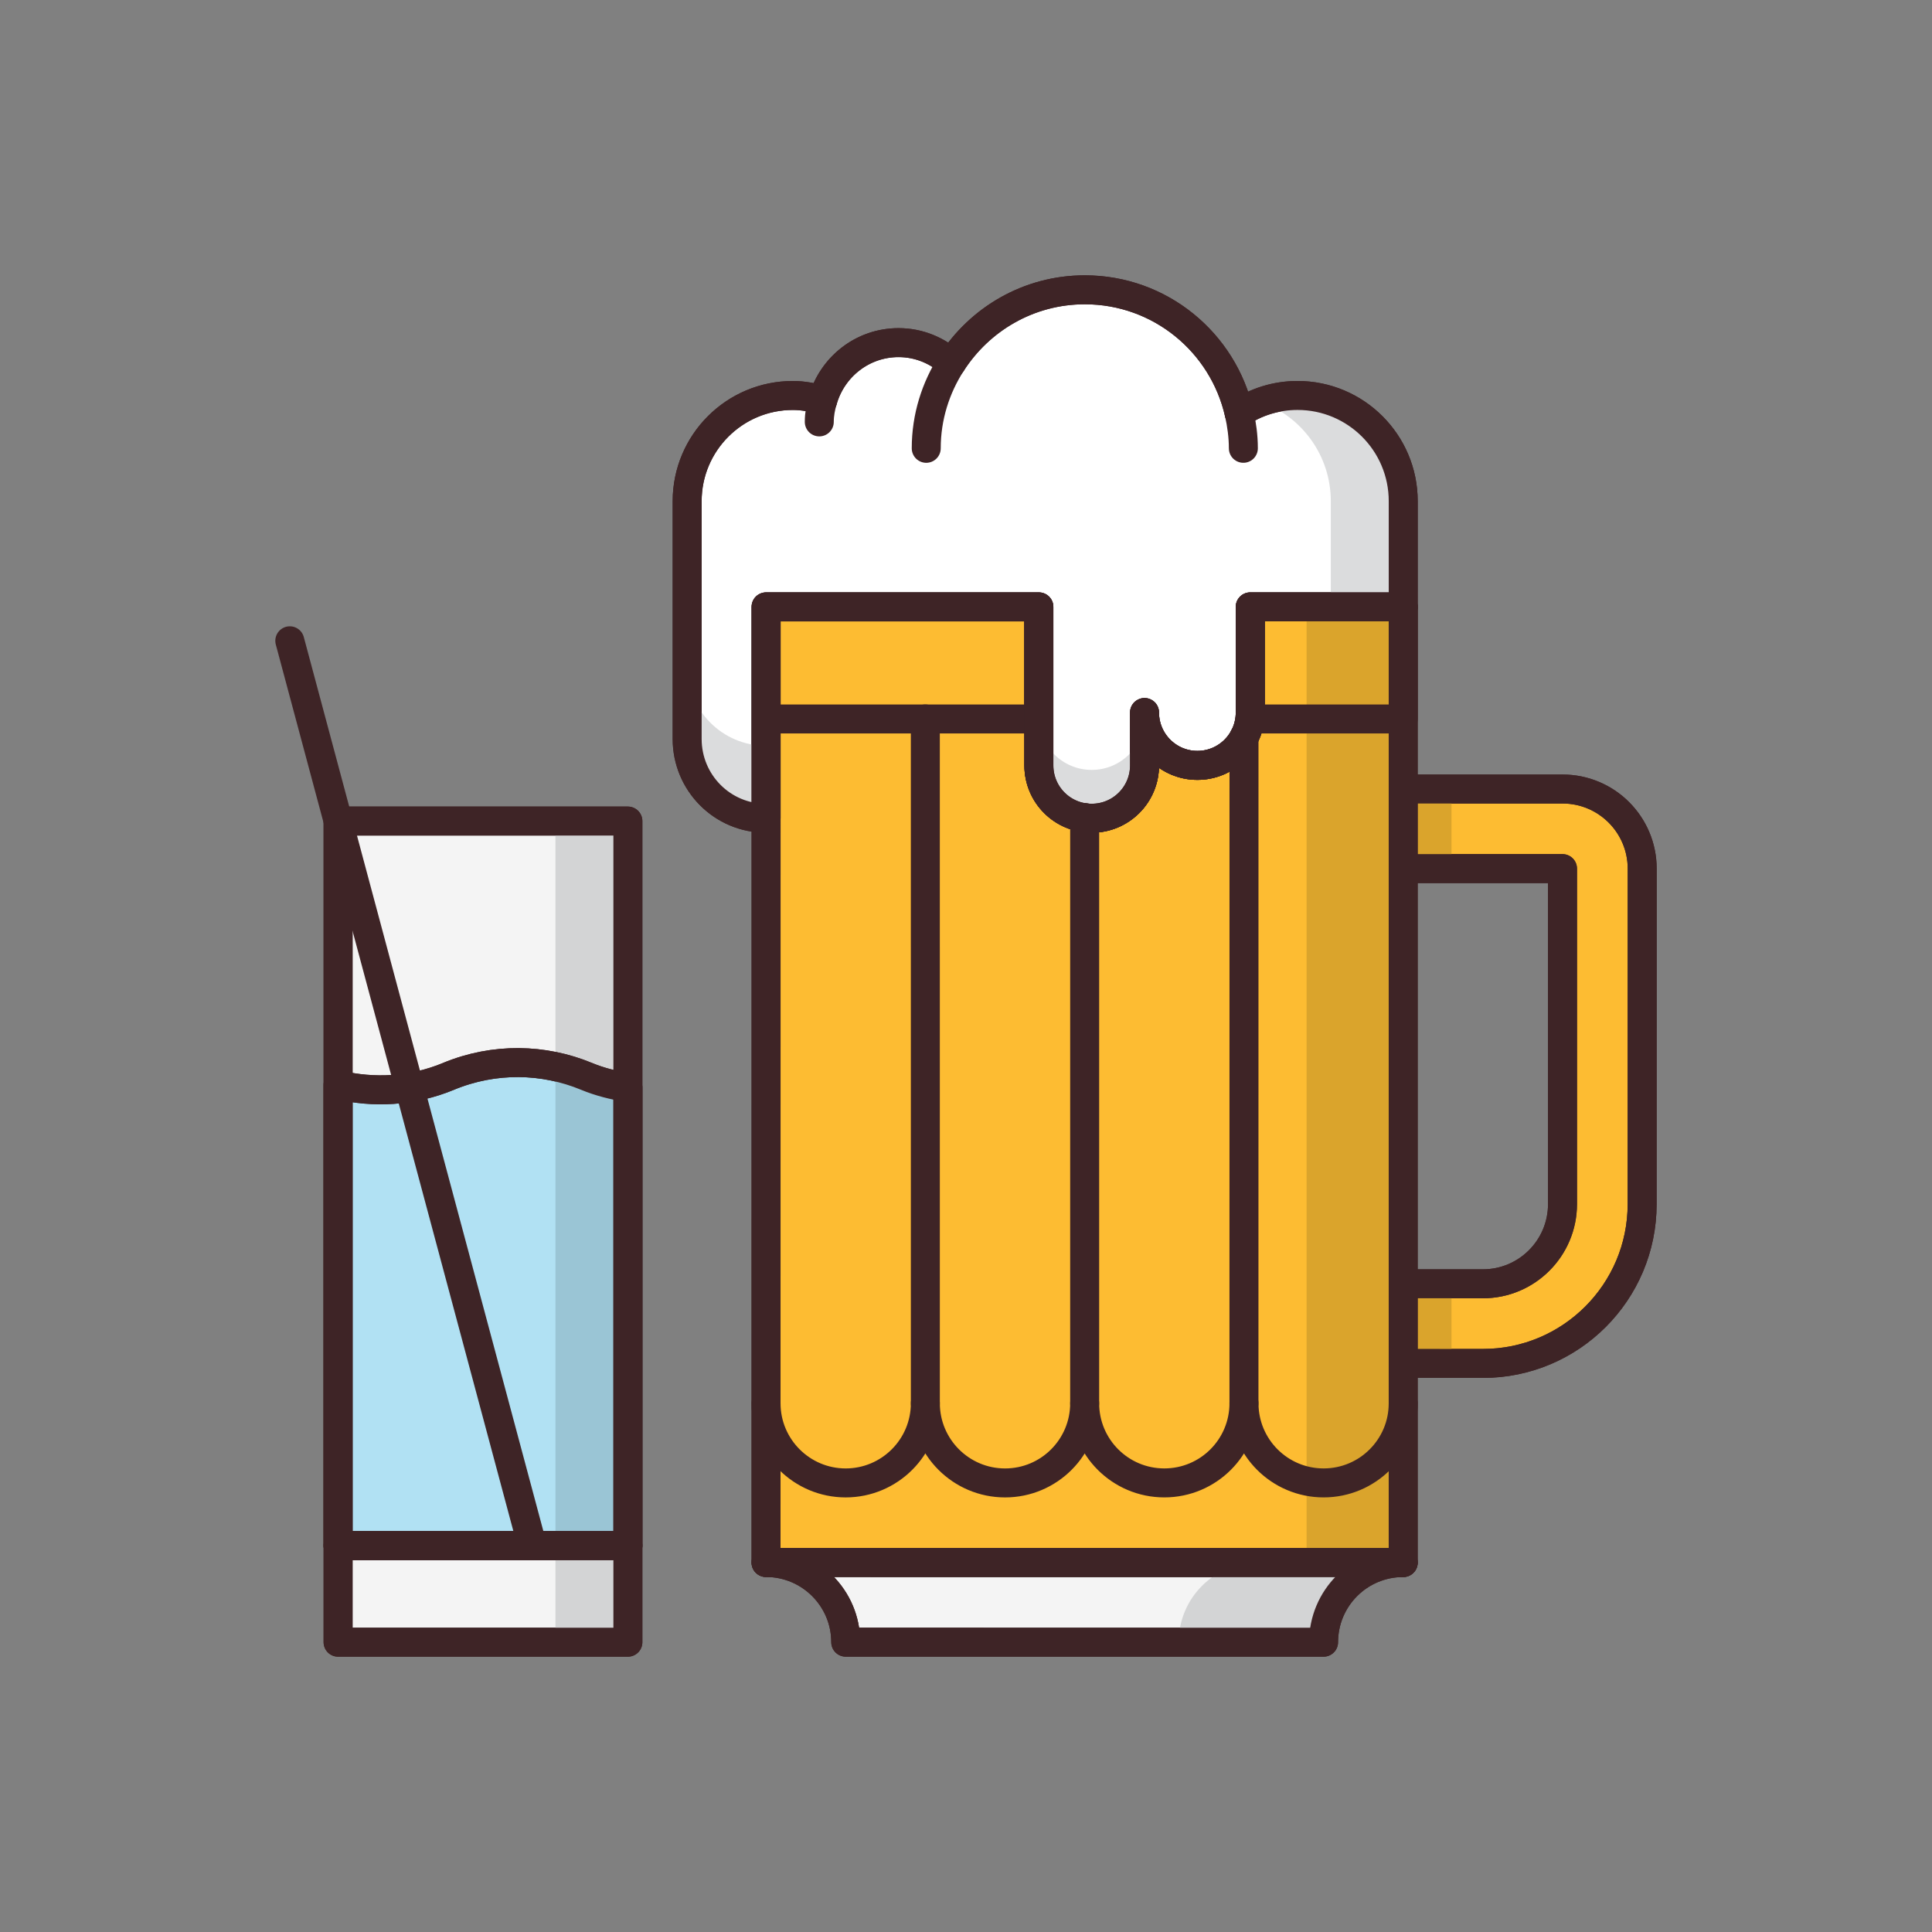 <?xml version="1.0" encoding="utf-8"?>
<!-- Generator: Adobe Illustrator 16.0.0, SVG Export Plug-In . SVG Version: 6.00 Build 0)  -->
<!DOCTYPE svg PUBLIC "-//W3C//DTD SVG 1.0//EN" "http://www.w3.org/TR/2001/REC-SVG-20010904/DTD/svg10.dtd">
<svg version="1.0" id="Layer_1" xmlns="http://www.w3.org/2000/svg" xmlns:xlink="http://www.w3.org/1999/xlink" x="0px" y="0px"
	 width="100px" height="100px" viewBox="0 0 100 100" enable-background="new 0 0 100 100" xml:space="preserve">
<rect x="0" y="0" width="100" height="100" fill="#808080" stroke="none"/>
<rect x="17.499" y="42.498" fill="#F4F4F4" stroke="#3E2426" stroke-width="1.5" stroke-linecap="round" stroke-linejoin="round" stroke-miterlimit="10" width="15" height="37.502"/>
<rect x="28.75" y="42.498" fill="#D3D4D5" width="3.75" height="37.502"/>
<path fill="#B1E1F3" stroke="#3E2426" stroke-width="1.5" stroke-linecap="round" stroke-linejoin="round" stroke-miterlimit="10" d="
	M32.5,56.292c-0.735-0.115-1.457-0.296-2.143-0.58c-2.207-0.915-4.762-0.985-7.144,0h0.004c-1.885,0.78-3.874,0.875-5.718,0.436V80
	h15V56.292z"/>
<path fill="#9AC5D5" d="M28.75,55.214V80h3.75V56.292c-0.735-0.115-1.457-0.296-2.143-0.58
	C29.838,55.497,29.299,55.334,28.75,55.214z"/>
<path fill="#FDBC32" stroke="#3E2426" stroke-width="1.5" stroke-linecap="round" stroke-linejoin="round" stroke-miterlimit="10" d="
	M64.714,36.88c0,1.513-1.227,2.736-2.737,2.736c-1.509,0-2.735-1.223-2.735-2.736v2.736c0,1.515-1.224,2.735-2.734,2.735
	c-1.513,0-2.735-1.221-2.735-2.735v-8.205H39.652v10.94l0,0L39.65,80.875l32.979,0.002V31.411h-7.916V36.88z"/>
<rect x="67.629" y="31.411" fill="#DAA42C" width="5.001" height="49.466"/>
<path fill="none" stroke="#3E2426" stroke-width="1.5" stroke-linecap="round" stroke-linejoin="round" stroke-miterlimit="10" d="
	M47.895,37.213l0.001,35.417L47.895,37.213z"/>
<path fill="none" stroke="#3E2426" stroke-width="1.5" stroke-linecap="round" stroke-linejoin="round" stroke-miterlimit="10" d="
	M72.63,72.633c0.002,2.277-1.843,4.123-4.12,4.122c-2.276,0-4.121-1.846-4.121-4.123h-0.002c0,2.277-1.843,4.123-4.122,4.123
	c-2.278,0-4.123-1.845-4.123-4.123c0,2.278-1.843,4.124-4.12,4.124s-4.126-1.849-4.126-4.126l0,0c0,2.277-1.845,4.123-4.122,4.126
	c-2.276-0.001-4.122-1.846-4.124-4.123c0.002,2.277,1.847,4.122,4.124,4.123c2.277-0.003,4.122-1.849,4.122-4.126l0,0
	c0,2.277,1.849,4.126,4.126,4.126s4.12-1.846,4.12-4.124c0,2.278,1.845,4.123,4.123,4.123c2.279,0,4.122-1.846,4.122-4.123h0.002
	c0,2.277,1.845,4.123,4.121,4.123C70.787,76.756,72.632,74.91,72.63,72.633z"/>
<path fill="#F4F4F4" stroke="#3E2426" stroke-width="1.5" stroke-linecap="round" stroke-linejoin="round" stroke-miterlimit="10" d="
	M68.508,85c0.002-2.28,1.843-4.122,4.122-4.123L39.65,80.875c2.278,0.002,4.125,1.847,4.125,4.124L68.508,85z"/>
<path fill="#D3D4D5" d="M65.131,80.875c-2.279,0.002-4.12,1.843-4.122,4.124h7.499c0.002-2.281,1.843-4.122,4.122-4.124H65.131z"/>
<path fill="#FDBC32" stroke="#3E2426" stroke-width="1.5" stroke-linecap="round" stroke-linejoin="round" stroke-miterlimit="10" d="
	M80.875,40.839H72.63v4.12h8.245v17.368c-0.002,2.277-1.845,4.12-4.119,4.122l-4.126-0.002v4.122l4.123,0.002
	c4.551,0.002,8.244-3.693,8.244-8.244L85,44.959C84.997,42.682,83.152,40.839,80.875,40.839z"/>
<rect x="72.63" y="40.839" fill="#DAA42C" width="2.499" height="4.12"/>
<rect x="72.63" y="66.448" fill="#DAA42C" width="2.499" height="4.122"/>
<rect x="39.652" y="31.411" fill="none" stroke="#3E2426" stroke-width="1.5" stroke-linecap="round" stroke-linejoin="round" stroke-miterlimit="10" width="14.119" height="5.802"/>
<path fill="none" stroke="#3E2426" stroke-width="1.5" stroke-linecap="round" stroke-linejoin="round" stroke-miterlimit="10" d="
	M64.714,36.88c0,0.117-0.021,0.225-0.034,0.333h7.95v-5.802h-7.916V36.88z"/>
<rect x="17.499" y="80" fill="#F4F4F4" stroke="#3E2426" stroke-width="1.5" stroke-linecap="round" stroke-linejoin="round" stroke-miterlimit="10" width="15" height="5"/>
<rect x="28.75" y="80" fill="#D3D4D5" width="3.75" height="5"/>
<path fill="none" stroke="#3E2426" stroke-width="1.5" stroke-linecap="round" stroke-linejoin="round" stroke-miterlimit="10" d="
	M27.549,80L15,33.167L27.549,80z"/>
<rect x="17.499" y="42.498" fill="none" stroke="#3E2426" stroke-width="1.5" stroke-linecap="round" stroke-linejoin="round" stroke-miterlimit="10" width="15" height="37.502"/>
<path fill="none" stroke="#3E2426" stroke-width="1.5" stroke-linecap="round" stroke-linejoin="round" stroke-miterlimit="10" d="
	M32.5,56.292c-0.735-0.115-1.457-0.296-2.143-0.58c-2.207-0.915-4.762-0.985-7.144,0h0.004c-1.885,0.78-3.874,0.875-5.718,0.436V80
	h15V56.292z"/>
<rect x="17.499" y="80" fill="none" stroke="#3E2426" stroke-width="1.5" stroke-linecap="round" stroke-linejoin="round" stroke-miterlimit="10" width="15" height="5"/>
<path fill="#FFFFFF" stroke="#3E2426" stroke-width="1.5" stroke-linecap="round" stroke-linejoin="round" stroke-miterlimit="10" d="
	M35.567,25.94v12.309c0,2.265,1.82,4.103,4.085,4.103v-10.94h14.119v8.205c0,1.515,1.223,2.735,2.735,2.735
	c1.511,0,2.734-1.221,2.734-2.735V36.88c0,1.513,1.227,2.736,2.735,2.736c1.511,0,2.737-1.223,2.737-2.736v-5.469h7.919V25.94
	c0-3.021-2.451-5.471-5.471-5.471c-1.118,0-2.155,0.338-3.021,0.915C63.311,17.73,60.055,15,56.148,15
	c-2.904,0-5.443,1.521-6.902,3.798c-0.729-0.654-1.681-1.064-2.735-1.064c-1.876,0-3.44,1.266-3.929,2.988
	c-0.493-0.15-1.004-0.252-1.542-0.252C38.018,20.469,35.569,22.918,35.567,25.94z"/>
<path fill="#DBDCDD" d="M53.771,37.115c0,1.515,1.223,2.735,2.735,2.735c1.511,0,2.734-1.221,2.734-2.735v2.501
	c0,1.515-1.224,2.735-2.734,2.735c-1.513,0-2.735-1.221-2.735-2.735V37.115z"/>
<path fill="#DBDCDD" d="M35.567,34.498v3.75c0,2.265,1.82,4.103,4.085,4.103v-3.749C37.387,38.602,35.567,36.763,35.567,34.498z"/>
<path fill="#DBDCDD" d="M67.162,20.469c-0.657,0-1.28,0.128-1.863,0.341c2.09,0.771,3.583,2.773,3.583,5.13v5.471h3.751V25.94
	C72.633,22.918,70.182,20.469,67.162,20.469z"/>
<path fill="none" stroke="#3E2426" stroke-width="1.5" stroke-linecap="round" stroke-linejoin="round" stroke-miterlimit="10" d="
	M64.141,21.384c0.131,0.589,0.215,1.191,0.215,1.82C64.355,22.576,64.271,21.973,64.141,21.384z"/>
<path fill="none" stroke="#3E2426" stroke-width="1.5" stroke-linecap="round" stroke-linejoin="round" stroke-miterlimit="10" d="
	M47.942,23.205c0-1.626,0.487-3.132,1.304-4.407C48.43,20.073,47.942,21.579,47.942,23.205z"/>
<path fill="none" stroke="#3E2426" stroke-width="1.5" stroke-linecap="round" stroke-linejoin="round" stroke-miterlimit="10" d="
	M42.406,21.837c0-0.394,0.072-0.762,0.176-1.116C42.478,21.076,42.406,21.444,42.406,21.837z"/>
<path fill="none" stroke="#3E2426" stroke-width="1.5" stroke-linecap="round" stroke-linejoin="round" stroke-miterlimit="10" d="
	M35.567,25.94v12.309c0,2.265,1.82,4.103,4.085,4.103v-10.94h14.119v8.205c0,1.515,1.223,2.735,2.735,2.735
	c1.511,0,2.734-1.221,2.734-2.735V36.88c0,1.513,1.227,2.736,2.735,2.736c1.511,0,2.737-1.223,2.737-2.736v-5.469h7.919V25.94
	c0-3.021-2.451-5.471-5.471-5.471c-1.118,0-2.155,0.338-3.021,0.915C63.311,17.73,60.055,15,56.148,15
	c-2.904,0-5.443,1.521-6.902,3.798c-0.729-0.654-1.681-1.064-2.735-1.064c-1.876,0-3.44,1.266-3.929,2.988
	c-0.493-0.15-1.004-0.252-1.542-0.252C38.018,20.469,35.569,22.918,35.567,25.94z"/>
<path fill="none" stroke="#3E2426" stroke-width="1.5" stroke-linecap="round" stroke-linejoin="round" stroke-miterlimit="10" d="
	M56.142,42.314v30.318V42.314z"/>
<path fill="none" stroke="#3E2426" stroke-width="1.5" stroke-linecap="round" stroke-linejoin="round" stroke-miterlimit="10" d="
	M64.389,38.147l-0.002,34.485L64.389,38.147z"/>
<path fill="none" stroke="#3E2426" stroke-width="1.5" stroke-linecap="round" stroke-linejoin="round" stroke-miterlimit="10" d="
	M80.875,40.839H72.63v4.12h8.245v17.368c-0.002,2.277-1.845,4.12-4.119,4.122l-4.126-0.002v4.122l4.123,0.002
	c4.551,0.002,8.244-3.693,8.244-8.244L85,44.959C84.997,42.682,83.152,40.839,80.875,40.839z"/>
<path fill="none" stroke="#3E2426" stroke-width="1.5" stroke-linecap="round" stroke-linejoin="round" stroke-miterlimit="10" d="
	M64.714,36.88c0,1.513-1.227,2.736-2.737,2.736c-1.509,0-2.735-1.223-2.735-2.736v2.736c0,1.515-1.224,2.735-2.734,2.735
	c-1.513,0-2.735-1.221-2.735-2.735v-8.205H39.652v10.94l0,0L39.65,80.875l32.979,0.002V31.411h-7.916V36.88z"/>
<path fill="none" stroke="#3E2426" stroke-width="1.5" stroke-linecap="round" stroke-linejoin="round" stroke-miterlimit="10" d="
	M68.508,85c0.002-2.28,1.843-4.122,4.122-4.123L39.65,80.875c2.278,0.002,4.125,1.847,4.125,4.124L68.508,85z"/>
</svg>
